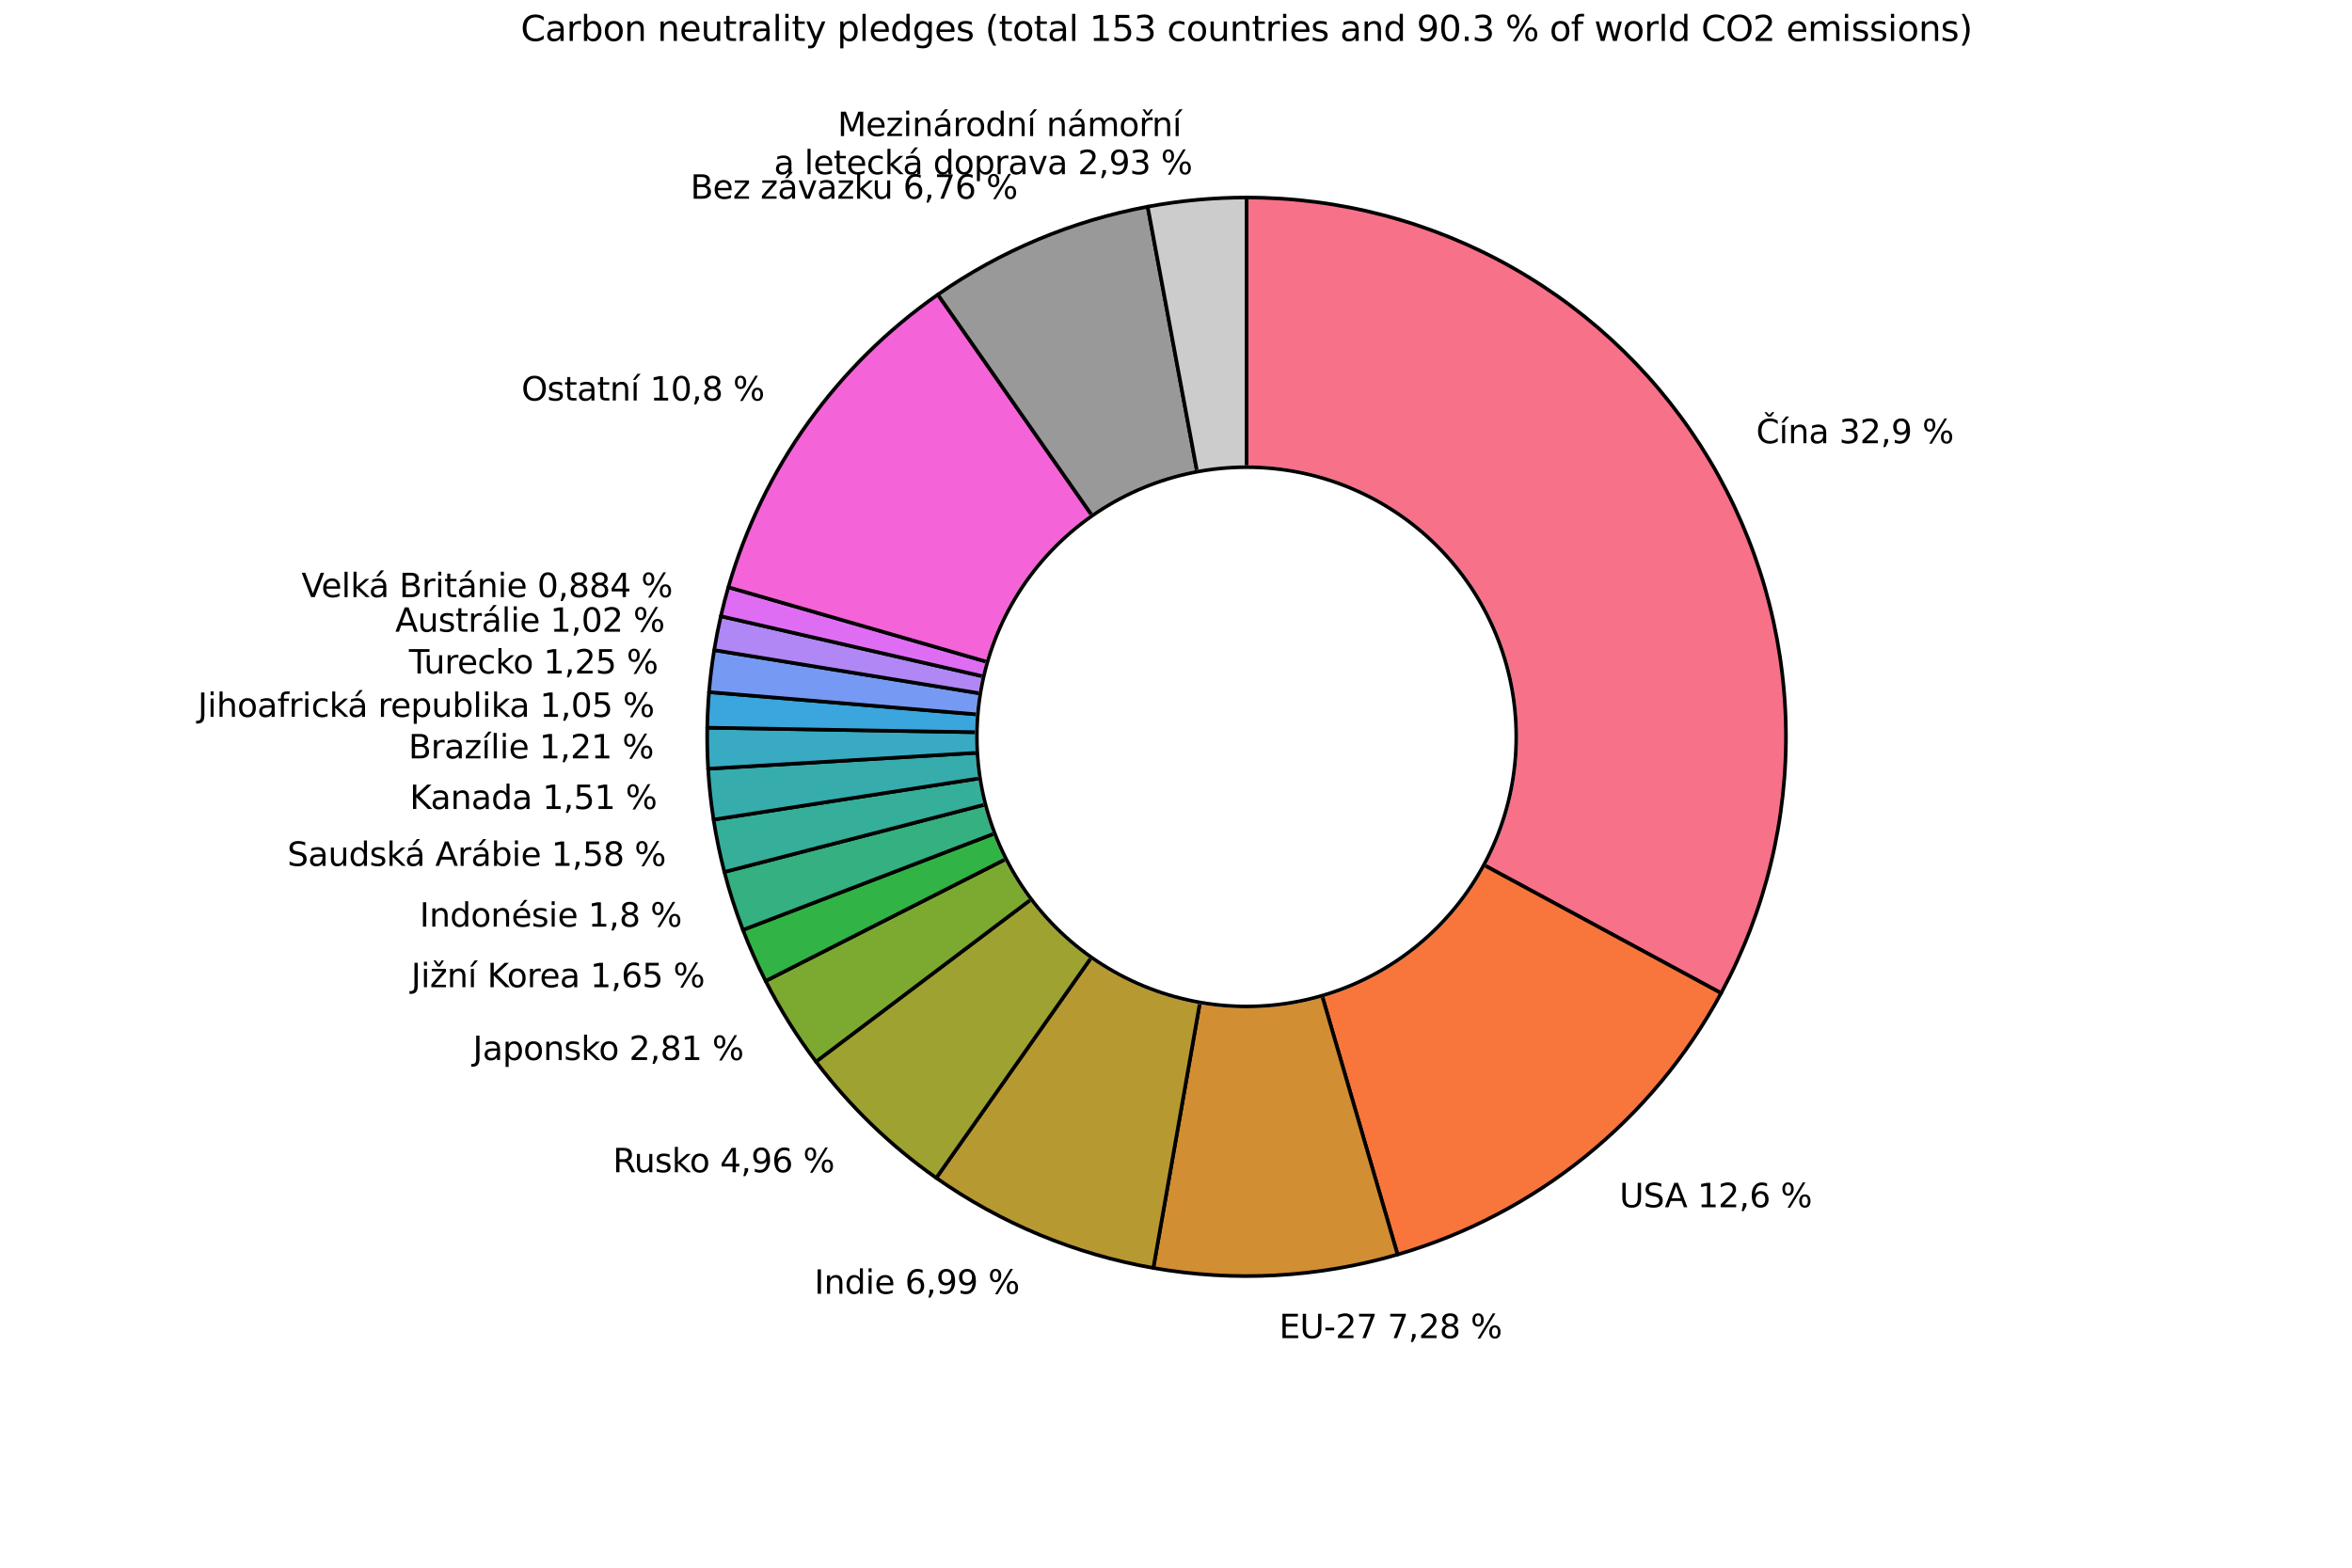 <?xml version="1.0" encoding="utf-8" standalone="no"?>
<!DOCTYPE svg PUBLIC "-//W3C//DTD SVG 1.1//EN"
  "http://www.w3.org/Graphics/SVG/1.1/DTD/svg11.dtd">
<svg xmlns:xlink="http://www.w3.org/1999/xlink" width="648pt" height="432pt" viewBox="0 0 648 432" xmlns="http://www.w3.org/2000/svg" version="1.1">
 <defs>
  <style type="text/css">*{stroke-linejoin: round; stroke-linecap: butt}</style>
 </defs>
 <g id="figure_1">
  <g id="patch_1">
   <path d="M 0 432 
L 648 432 
L 648 0 
L 0 0 
z
" style="fill: #ffffff"/>
  </g>
  <g id="axes_1">
   <g id="patch_2">
    <path d="M 474.186 273.678 
C 486.416 251.042 492.56 225.613 492.015 199.891 
C 491.469 174.168 484.253 149.023 471.076 126.925 
C 457.898 104.828 439.205 86.526 416.833 73.82 
C 394.461 61.114 369.168 54.432 343.44 54.432 
L 343.44 203.04 
z
" style="fill: #f77189; stroke: #000000; stroke-linejoin: miter"/>
   </g>
   <g id="patch_3">
    <path d="M 385.047 345.705 
C 403.933 340.197 421.538 330.993 436.839 318.63 
C 452.14 306.266 464.835 290.986 474.186 273.678 
L 343.44 203.04 
z
" style="fill: #f8763b; stroke: #000000; stroke-linejoin: miter"/>
   </g>
   <g id="patch_4">
    <path d="M 317.755 349.412 
C 328.928 351.372 340.288 352.047 351.614 351.423 
C 362.94 350.799 374.158 348.88 385.047 345.705 
L 343.44 203.04 
z
" style="fill: #d28e32; stroke: #000000; stroke-linejoin: miter"/>
   </g>
   <g id="patch_5">
    <path d="M 257.947 324.594 
C 266.855 330.859 276.424 336.126 286.483 340.3 
C 296.542 344.474 307.029 347.529 317.755 349.412 
L 343.44 203.04 
z
" style="fill: #b79932; stroke: #000000; stroke-linejoin: miter"/>
   </g>
   <g id="patch_6">
    <path d="M 224.818 292.556 
C 229.466 298.715 234.586 304.503 240.133 309.867 
C 245.68 315.231 251.636 320.155 257.947 324.594 
L 343.44 203.04 
z
" style="fill: #9ea231; stroke: #000000; stroke-linejoin: miter"/>
   </g>
   <g id="patch_7">
    <path d="M 210.937 270.326 
C 212.918 274.226 215.07 278.037 217.387 281.748 
C 219.703 285.458 222.183 289.064 224.818 292.556 
L 343.44 203.04 
z
" style="fill: #7caa31; stroke: #000000; stroke-linejoin: miter"/>
   </g>
   <g id="patch_8">
    <path d="M 204.686 256.255 
C 205.606 258.652 206.587 261.025 207.63 263.371 
C 208.672 265.718 209.775 268.037 210.937 270.326 
L 343.44 203.04 
z
" style="fill: #31b345; stroke: #000000; stroke-linejoin: miter"/>
   </g>
   <g id="patch_9">
    <path d="M 199.574 240.283 
C 200.275 242.99 201.052 245.677 201.905 248.341 
C 202.757 251.004 203.685 253.643 204.686 256.255 
L 343.44 203.04 
z
" style="fill: #34b081; stroke: #000000; stroke-linejoin: miter"/>
   </g>
   <g id="patch_10">
    <path d="M 196.594 225.858 
C 196.971 228.285 197.409 230.702 197.906 233.107 
C 198.402 235.513 198.959 237.905 199.574 240.283 
L 343.44 203.04 
z
" style="fill: #35ae9a; stroke: #000000; stroke-linejoin: miter"/>
   </g>
   <g id="patch_11">
    <path d="M 195.092 211.835 
C 195.232 214.182 195.427 216.526 195.677 218.864 
C 195.927 221.203 196.233 223.535 196.594 225.858 
L 343.44 203.04 
z
" style="fill: #36acad; stroke: #000000; stroke-linejoin: miter"/>
   </g>
   <g id="patch_12">
    <path d="M 194.853 200.526 
C 194.821 202.412 194.825 204.298 194.865 206.183 
C 194.905 208.068 194.981 209.953 195.092 211.835 
L 343.44 203.04 
z
" style="fill: #38aac1; stroke: #000000; stroke-linejoin: miter"/>
   </g>
   <g id="patch_13">
    <path d="M 195.343 190.724 
C 195.208 192.355 195.099 193.987 195.017 195.621 
C 194.936 197.255 194.881 198.89 194.853 200.526 
L 343.44 203.04 
z
" style="fill: #3aa6dd; stroke: #000000; stroke-linejoin: miter"/>
   </g>
   <g id="patch_14">
    <path d="M 196.765 179.149 
C 196.452 181.068 196.178 182.993 195.941 184.923 
C 195.703 186.852 195.504 188.787 195.343 190.724 
L 343.44 203.04 
z
" style="fill: #7699f4; stroke: #000000; stroke-linejoin: miter"/>
   </g>
   <g id="patch_15">
    <path d="M 198.597 169.799 
C 198.242 171.347 197.912 172.901 197.606 174.459 
C 197.301 176.018 197.02 177.582 196.765 179.149 
L 343.44 203.04 
z
" style="fill: #b087f4; stroke: #000000; stroke-linejoin: miter"/>
   </g>
   <g id="patch_16">
    <path d="M 200.667 161.807 
C 200.285 163.129 199.921 164.457 199.577 165.789 
C 199.232 167.121 198.905 168.458 198.597 169.799 
L 343.44 203.04 
z
" style="fill: #df6df4; stroke: #000000; stroke-linejoin: miter"/>
   </g>
   <g id="patch_17">
    <path d="M 258.387 81.178 
C 244.536 90.845 232.435 102.803 222.603 116.537 
C 212.772 130.27 205.353 145.58 200.667 161.807 
L 343.44 203.04 
z
" style="fill: #f563d8; stroke: #000000; stroke-linejoin: miter"/>
   </g>
   <g id="patch_18">
    <path d="M 316.203 56.949 
C 305.845 58.881 295.721 61.908 286.003 65.981 
C 276.285 70.053 267.027 75.148 258.387 81.178 
L 343.44 203.04 
z
" style="fill: #999999; stroke: #000000; stroke-linejoin: miter"/>
   </g>
   <g id="patch_19">
    <path d="M 343.44 54.432 
C 338.874 54.432 334.31 54.642 329.763 55.063 
C 325.217 55.483 320.692 56.112 316.203 56.949 
L 343.44 203.04 
z
" style="fill: #cccccc; stroke: #000000; stroke-linejoin: miter"/>
   </g>
   <g id="patch_20">
    <path d="M 343.44 277.344 
C 363.146 277.344 382.047 269.515 395.981 255.581 
C 409.915 241.647 417.744 222.746 417.744 203.04 
C 417.744 183.334 409.915 164.433 395.981 150.499 
C 382.047 136.565 363.146 128.736 343.44 128.736 
C 323.734 128.736 304.833 136.565 290.899 150.499 
C 276.965 164.433 269.136 183.334 269.136 203.04 
C 269.136 222.746 276.965 241.647 290.899 255.581 
C 304.833 269.515 323.734 277.344 343.44 277.344 
z
" clip-path="url(#p56c30d6c04)" style="fill: #ffffff; stroke: #ffffff; stroke-linejoin: miter"/>
   </g>
   <g id="patch_21">
    <path d="M 343.44 277.344 
C 363.146 277.344 382.047 269.515 395.981 255.581 
C 409.915 241.647 417.744 222.746 417.744 203.04 
C 417.744 183.334 409.915 164.433 395.981 150.499 
C 382.047 136.565 363.146 128.736 343.44 128.736 
C 323.734 128.736 304.833 136.565 290.899 150.499 
C 276.965 164.433 269.136 183.334 269.136 203.04 
C 269.136 222.746 276.965 241.647 290.899 255.581 
C 304.833 269.515 323.734 277.344 343.44 277.344 
L 343.44 277.344 
z
" clip-path="url(#p56c30d6c04)" style="fill: none; stroke: #000000; stroke-linejoin: miter"/>
   </g>
   <g id="matplotlib.axis_1"/>
   <g id="matplotlib.axis_2"/>
   <g id="text_1">
    <!-- Čína 32,9 % -->
    <g transform="translate(483.839 122.142) scale(0.09 -0.09)">
     <defs>
      <path id="DejaVuSans-10c" d="M 4122 4306 
L 4122 3641 
Q 3803 3938 3442 4084 
Q 3081 4231 2675 4231 
Q 1875 4231 1450 3742 
Q 1025 3253 1025 2328 
Q 1025 1406 1450 917 
Q 1875 428 2675 428 
Q 3081 428 3442 575 
Q 3803 722 4122 1019 
L 4122 359 
Q 3791 134 3420 21 
Q 3050 -91 2638 -91 
Q 1578 -91 968 557 
Q 359 1206 359 2328 
Q 359 3453 968 4101 
Q 1578 4750 2638 4750 
Q 3056 4750 3426 4639 
Q 3797 4528 4122 4306 
z
M 2247 5110 
L 1588 5941 
L 2022 5941 
L 2541 5385 
L 3059 5941 
L 3494 5941 
L 2834 5110 
L 2247 5110 
z
" transform="scale(0.016)"/>
      <path id="DejaVuSans-ed" d="M 1325 5119 
L 1947 5119 
L 928 3944 
L 450 3944 
L 1325 5119 
z
M 603 3500 
L 1178 3500 
L 1178 0 
L 603 0 
L 603 3500 
z
M 891 3584 
L 891 3584 
z
" transform="scale(0.016)"/>
      <path id="DejaVuSans-6e" d="M 3513 2113 
L 3513 0 
L 2938 0 
L 2938 2094 
Q 2938 2591 2744 2837 
Q 2550 3084 2163 3084 
Q 1697 3084 1428 2787 
Q 1159 2491 1159 1978 
L 1159 0 
L 581 0 
L 581 3500 
L 1159 3500 
L 1159 2956 
Q 1366 3272 1645 3428 
Q 1925 3584 2291 3584 
Q 2894 3584 3203 3211 
Q 3513 2838 3513 2113 
z
" transform="scale(0.016)"/>
      <path id="DejaVuSans-61" d="M 2194 1759 
Q 1497 1759 1228 1600 
Q 959 1441 959 1056 
Q 959 750 1161 570 
Q 1363 391 1709 391 
Q 2188 391 2477 730 
Q 2766 1069 2766 1631 
L 2766 1759 
L 2194 1759 
z
M 3341 1997 
L 3341 0 
L 2766 0 
L 2766 531 
Q 2569 213 2275 61 
Q 1981 -91 1556 -91 
Q 1019 -91 701 211 
Q 384 513 384 1019 
Q 384 1609 779 1909 
Q 1175 2209 1959 2209 
L 2766 2209 
L 2766 2266 
Q 2766 2663 2505 2880 
Q 2244 3097 1772 3097 
Q 1472 3097 1187 3025 
Q 903 2953 641 2809 
L 641 3341 
Q 956 3463 1253 3523 
Q 1550 3584 1831 3584 
Q 2591 3584 2966 3190 
Q 3341 2797 3341 1997 
z
" transform="scale(0.016)"/>
      <path id="DejaVuSans-20" transform="scale(0.016)"/>
      <path id="DejaVuSans-33" d="M 2597 2516 
Q 3050 2419 3304 2112 
Q 3559 1806 3559 1356 
Q 3559 666 3084 287 
Q 2609 -91 1734 -91 
Q 1441 -91 1130 -33 
Q 819 25 488 141 
L 488 750 
Q 750 597 1062 519 
Q 1375 441 1716 441 
Q 2309 441 2620 675 
Q 2931 909 2931 1356 
Q 2931 1769 2642 2001 
Q 2353 2234 1838 2234 
L 1294 2234 
L 1294 2753 
L 1863 2753 
Q 2328 2753 2575 2939 
Q 2822 3125 2822 3475 
Q 2822 3834 2567 4026 
Q 2313 4219 1838 4219 
Q 1578 4219 1281 4162 
Q 984 4106 628 3988 
L 628 4550 
Q 988 4650 1302 4700 
Q 1616 4750 1894 4750 
Q 2613 4750 3031 4423 
Q 3450 4097 3450 3541 
Q 3450 3153 3228 2886 
Q 3006 2619 2597 2516 
z
" transform="scale(0.016)"/>
      <path id="DejaVuSans-32" d="M 1228 531 
L 3431 531 
L 3431 0 
L 469 0 
L 469 531 
Q 828 903 1448 1529 
Q 2069 2156 2228 2338 
Q 2531 2678 2651 2914 
Q 2772 3150 2772 3378 
Q 2772 3750 2511 3984 
Q 2250 4219 1831 4219 
Q 1534 4219 1204 4116 
Q 875 4013 500 3803 
L 500 4441 
Q 881 4594 1212 4672 
Q 1544 4750 1819 4750 
Q 2544 4750 2975 4387 
Q 3406 4025 3406 3419 
Q 3406 3131 3298 2873 
Q 3191 2616 2906 2266 
Q 2828 2175 2409 1742 
Q 1991 1309 1228 531 
z
" transform="scale(0.016)"/>
      <path id="DejaVuSans-2c" d="M 750 794 
L 1409 794 
L 1409 256 
L 897 -744 
L 494 -744 
L 750 256 
L 750 794 
z
" transform="scale(0.016)"/>
      <path id="DejaVuSans-39" d="M 703 97 
L 703 672 
Q 941 559 1184 500 
Q 1428 441 1663 441 
Q 2288 441 2617 861 
Q 2947 1281 2994 2138 
Q 2813 1869 2534 1725 
Q 2256 1581 1919 1581 
Q 1219 1581 811 2004 
Q 403 2428 403 3163 
Q 403 3881 828 4315 
Q 1253 4750 1959 4750 
Q 2769 4750 3195 4129 
Q 3622 3509 3622 2328 
Q 3622 1225 3098 567 
Q 2575 -91 1691 -91 
Q 1453 -91 1209 -44 
Q 966 3 703 97 
z
M 1959 2075 
Q 2384 2075 2632 2365 
Q 2881 2656 2881 3163 
Q 2881 3666 2632 3958 
Q 2384 4250 1959 4250 
Q 1534 4250 1286 3958 
Q 1038 3666 1038 3163 
Q 1038 2656 1286 2365 
Q 1534 2075 1959 2075 
z
" transform="scale(0.016)"/>
      <path id="DejaVuSans-25" d="M 4653 2053 
Q 4381 2053 4226 1822 
Q 4072 1591 4072 1178 
Q 4072 772 4226 539 
Q 4381 306 4653 306 
Q 4919 306 5073 539 
Q 5228 772 5228 1178 
Q 5228 1588 5073 1820 
Q 4919 2053 4653 2053 
z
M 4653 2450 
Q 5147 2450 5437 2106 
Q 5728 1763 5728 1178 
Q 5728 594 5436 251 
Q 5144 -91 4653 -91 
Q 4153 -91 3862 251 
Q 3572 594 3572 1178 
Q 3572 1766 3864 2108 
Q 4156 2450 4653 2450 
z
M 1428 4353 
Q 1159 4353 1004 4120 
Q 850 3888 850 3481 
Q 850 3069 1003 2837 
Q 1156 2606 1428 2606 
Q 1700 2606 1854 2837 
Q 2009 3069 2009 3481 
Q 2009 3884 1853 4118 
Q 1697 4353 1428 4353 
z
M 4250 4750 
L 4750 4750 
L 1831 -91 
L 1331 -91 
L 4250 4750 
z
M 1428 4750 
Q 1922 4750 2215 4408 
Q 2509 4066 2509 3481 
Q 2509 2891 2217 2550 
Q 1925 2209 1428 2209 
Q 931 2209 642 2551 
Q 353 2894 353 3481 
Q 353 4063 643 4406 
Q 934 4750 1428 4750 
z
" transform="scale(0.016)"/>
     </defs>
     <use xlink:href="#DejaVuSans-10c"/>
     <use xlink:href="#DejaVuSans-ed" x="69.824"/>
     <use xlink:href="#DejaVuSans-6e" x="97.607"/>
     <use xlink:href="#DejaVuSans-61" x="160.986"/>
     <use xlink:href="#DejaVuSans-20" x="222.266"/>
     <use xlink:href="#DejaVuSans-33" x="254.053"/>
     <use xlink:href="#DejaVuSans-32" x="317.676"/>
     <use xlink:href="#DejaVuSans-2c" x="381.299"/>
     <use xlink:href="#DejaVuSans-39" x="413.086"/>
     <use xlink:href="#DejaVuSans-20" x="476.709"/>
     <use xlink:href="#DejaVuSans-25" x="508.496"/>
    </g>
   </g>
   <g id="text_2">
    <!-- USA 12,6 % -->
    <g transform="translate(446.179 332.672) scale(0.09 -0.09)">
     <defs>
      <path id="DejaVuSans-55" d="M 556 4666 
L 1191 4666 
L 1191 1831 
Q 1191 1081 1462 751 
Q 1734 422 2344 422 
Q 2950 422 3222 751 
Q 3494 1081 3494 1831 
L 3494 4666 
L 4128 4666 
L 4128 1753 
Q 4128 841 3676 375 
Q 3225 -91 2344 -91 
Q 1459 -91 1007 375 
Q 556 841 556 1753 
L 556 4666 
z
" transform="scale(0.016)"/>
      <path id="DejaVuSans-53" d="M 3425 4513 
L 3425 3897 
Q 3066 4069 2747 4153 
Q 2428 4238 2131 4238 
Q 1616 4238 1336 4038 
Q 1056 3838 1056 3469 
Q 1056 3159 1242 3001 
Q 1428 2844 1947 2747 
L 2328 2669 
Q 3034 2534 3370 2195 
Q 3706 1856 3706 1288 
Q 3706 609 3251 259 
Q 2797 -91 1919 -91 
Q 1588 -91 1214 -16 
Q 841 59 441 206 
L 441 856 
Q 825 641 1194 531 
Q 1563 422 1919 422 
Q 2459 422 2753 634 
Q 3047 847 3047 1241 
Q 3047 1584 2836 1778 
Q 2625 1972 2144 2069 
L 1759 2144 
Q 1053 2284 737 2584 
Q 422 2884 422 3419 
Q 422 4038 858 4394 
Q 1294 4750 2059 4750 
Q 2388 4750 2728 4690 
Q 3069 4631 3425 4513 
z
" transform="scale(0.016)"/>
      <path id="DejaVuSans-41" d="M 2188 4044 
L 1331 1722 
L 3047 1722 
L 2188 4044 
z
M 1831 4666 
L 2547 4666 
L 4325 0 
L 3669 0 
L 3244 1197 
L 1141 1197 
L 716 0 
L 50 0 
L 1831 4666 
z
" transform="scale(0.016)"/>
      <path id="DejaVuSans-31" d="M 794 531 
L 1825 531 
L 1825 4091 
L 703 3866 
L 703 4441 
L 1819 4666 
L 2450 4666 
L 2450 531 
L 3481 531 
L 3481 0 
L 794 0 
L 794 531 
z
" transform="scale(0.016)"/>
      <path id="DejaVuSans-36" d="M 2113 2584 
Q 1688 2584 1439 2293 
Q 1191 2003 1191 1497 
Q 1191 994 1439 701 
Q 1688 409 2113 409 
Q 2538 409 2786 701 
Q 3034 994 3034 1497 
Q 3034 2003 2786 2293 
Q 2538 2584 2113 2584 
z
M 3366 4563 
L 3366 3988 
Q 3128 4100 2886 4159 
Q 2644 4219 2406 4219 
Q 1781 4219 1451 3797 
Q 1122 3375 1075 2522 
Q 1259 2794 1537 2939 
Q 1816 3084 2150 3084 
Q 2853 3084 3261 2657 
Q 3669 2231 3669 1497 
Q 3669 778 3244 343 
Q 2819 -91 2113 -91 
Q 1303 -91 875 529 
Q 447 1150 447 2328 
Q 447 3434 972 4092 
Q 1497 4750 2381 4750 
Q 2619 4750 2861 4703 
Q 3103 4656 3366 4563 
z
" transform="scale(0.016)"/>
     </defs>
     <use xlink:href="#DejaVuSans-55"/>
     <use xlink:href="#DejaVuSans-53" x="73.193"/>
     <use xlink:href="#DejaVuSans-41" x="138.545"/>
     <use xlink:href="#DejaVuSans-20" x="206.953"/>
     <use xlink:href="#DejaVuSans-31" x="238.74"/>
     <use xlink:href="#DejaVuSans-32" x="302.363"/>
     <use xlink:href="#DejaVuSans-2c" x="365.986"/>
     <use xlink:href="#DejaVuSans-36" x="397.773"/>
     <use xlink:href="#DejaVuSans-20" x="461.396"/>
     <use xlink:href="#DejaVuSans-25" x="493.184"/>
    </g>
   </g>
   <g id="text_3">
    <!-- EU-27 7,28 % -->
    <g transform="translate(352.431 368.745) scale(0.09 -0.09)">
     <defs>
      <path id="DejaVuSans-45" d="M 628 4666 
L 3578 4666 
L 3578 4134 
L 1259 4134 
L 1259 2753 
L 3481 2753 
L 3481 2222 
L 1259 2222 
L 1259 531 
L 3634 531 
L 3634 0 
L 628 0 
L 628 4666 
z
" transform="scale(0.016)"/>
      <path id="DejaVuSans-2d" d="M 313 2009 
L 1997 2009 
L 1997 1497 
L 313 1497 
L 313 2009 
z
" transform="scale(0.016)"/>
      <path id="DejaVuSans-37" d="M 525 4666 
L 3525 4666 
L 3525 4397 
L 1831 0 
L 1172 0 
L 2766 4134 
L 525 4134 
L 525 4666 
z
" transform="scale(0.016)"/>
      <path id="DejaVuSans-38" d="M 2034 2216 
Q 1584 2216 1326 1975 
Q 1069 1734 1069 1313 
Q 1069 891 1326 650 
Q 1584 409 2034 409 
Q 2484 409 2743 651 
Q 3003 894 3003 1313 
Q 3003 1734 2745 1975 
Q 2488 2216 2034 2216 
z
M 1403 2484 
Q 997 2584 770 2862 
Q 544 3141 544 3541 
Q 544 4100 942 4425 
Q 1341 4750 2034 4750 
Q 2731 4750 3128 4425 
Q 3525 4100 3525 3541 
Q 3525 3141 3298 2862 
Q 3072 2584 2669 2484 
Q 3125 2378 3379 2068 
Q 3634 1759 3634 1313 
Q 3634 634 3220 271 
Q 2806 -91 2034 -91 
Q 1263 -91 848 271 
Q 434 634 434 1313 
Q 434 1759 690 2068 
Q 947 2378 1403 2484 
z
M 1172 3481 
Q 1172 3119 1398 2916 
Q 1625 2713 2034 2713 
Q 2441 2713 2670 2916 
Q 2900 3119 2900 3481 
Q 2900 3844 2670 4047 
Q 2441 4250 2034 4250 
Q 1625 4250 1398 4047 
Q 1172 3844 1172 3481 
z
" transform="scale(0.016)"/>
     </defs>
     <use xlink:href="#DejaVuSans-45"/>
     <use xlink:href="#DejaVuSans-55" x="63.184"/>
     <use xlink:href="#DejaVuSans-2d" x="136.377"/>
     <use xlink:href="#DejaVuSans-32" x="172.461"/>
     <use xlink:href="#DejaVuSans-37" x="236.084"/>
     <use xlink:href="#DejaVuSans-20" x="299.707"/>
     <use xlink:href="#DejaVuSans-37" x="331.494"/>
     <use xlink:href="#DejaVuSans-2c" x="395.117"/>
     <use xlink:href="#DejaVuSans-32" x="426.904"/>
     <use xlink:href="#DejaVuSans-38" x="490.527"/>
     <use xlink:href="#DejaVuSans-20" x="554.15"/>
     <use xlink:href="#DejaVuSans-25" x="585.938"/>
    </g>
   </g>
   <g id="text_4">
    <!-- Indie 6,99 % -->
    <g transform="translate(224.366 356.509) scale(0.09 -0.09)">
     <defs>
      <path id="DejaVuSans-49" d="M 628 4666 
L 1259 4666 
L 1259 0 
L 628 0 
L 628 4666 
z
" transform="scale(0.016)"/>
      <path id="DejaVuSans-64" d="M 2906 2969 
L 2906 4863 
L 3481 4863 
L 3481 0 
L 2906 0 
L 2906 525 
Q 2725 213 2448 61 
Q 2172 -91 1784 -91 
Q 1150 -91 751 415 
Q 353 922 353 1747 
Q 353 2572 751 3078 
Q 1150 3584 1784 3584 
Q 2172 3584 2448 3432 
Q 2725 3281 2906 2969 
z
M 947 1747 
Q 947 1113 1208 752 
Q 1469 391 1925 391 
Q 2381 391 2643 752 
Q 2906 1113 2906 1747 
Q 2906 2381 2643 2742 
Q 2381 3103 1925 3103 
Q 1469 3103 1208 2742 
Q 947 2381 947 1747 
z
" transform="scale(0.016)"/>
      <path id="DejaVuSans-69" d="M 603 3500 
L 1178 3500 
L 1178 0 
L 603 0 
L 603 3500 
z
M 603 4863 
L 1178 4863 
L 1178 4134 
L 603 4134 
L 603 4863 
z
" transform="scale(0.016)"/>
      <path id="DejaVuSans-65" d="M 3597 1894 
L 3597 1613 
L 953 1613 
Q 991 1019 1311 708 
Q 1631 397 2203 397 
Q 2534 397 2845 478 
Q 3156 559 3463 722 
L 3463 178 
Q 3153 47 2828 -22 
Q 2503 -91 2169 -91 
Q 1331 -91 842 396 
Q 353 884 353 1716 
Q 353 2575 817 3079 
Q 1281 3584 2069 3584 
Q 2775 3584 3186 3129 
Q 3597 2675 3597 1894 
z
M 3022 2063 
Q 3016 2534 2758 2815 
Q 2500 3097 2075 3097 
Q 1594 3097 1305 2825 
Q 1016 2553 972 2059 
L 3022 2063 
z
" transform="scale(0.016)"/>
     </defs>
     <use xlink:href="#DejaVuSans-49"/>
     <use xlink:href="#DejaVuSans-6e" x="29.492"/>
     <use xlink:href="#DejaVuSans-64" x="92.871"/>
     <use xlink:href="#DejaVuSans-69" x="156.348"/>
     <use xlink:href="#DejaVuSans-65" x="184.131"/>
     <use xlink:href="#DejaVuSans-20" x="245.654"/>
     <use xlink:href="#DejaVuSans-36" x="277.441"/>
     <use xlink:href="#DejaVuSans-2c" x="341.064"/>
     <use xlink:href="#DejaVuSans-39" x="372.852"/>
     <use xlink:href="#DejaVuSans-39" x="436.475"/>
     <use xlink:href="#DejaVuSans-20" x="500.098"/>
     <use xlink:href="#DejaVuSans-25" x="531.885"/>
    </g>
   </g>
   <g id="text_5">
    <!-- Rusko 4,96 % -->
    <g transform="translate(168.858 323.033) scale(0.09 -0.09)">
     <defs>
      <path id="DejaVuSans-52" d="M 2841 2188 
Q 3044 2119 3236 1894 
Q 3428 1669 3622 1275 
L 4263 0 
L 3584 0 
L 2988 1197 
Q 2756 1666 2539 1819 
Q 2322 1972 1947 1972 
L 1259 1972 
L 1259 0 
L 628 0 
L 628 4666 
L 2053 4666 
Q 2853 4666 3247 4331 
Q 3641 3997 3641 3322 
Q 3641 2881 3436 2590 
Q 3231 2300 2841 2188 
z
M 1259 4147 
L 1259 2491 
L 2053 2491 
Q 2509 2491 2742 2702 
Q 2975 2913 2975 3322 
Q 2975 3731 2742 3939 
Q 2509 4147 2053 4147 
L 1259 4147 
z
" transform="scale(0.016)"/>
      <path id="DejaVuSans-75" d="M 544 1381 
L 544 3500 
L 1119 3500 
L 1119 1403 
Q 1119 906 1312 657 
Q 1506 409 1894 409 
Q 2359 409 2629 706 
Q 2900 1003 2900 1516 
L 2900 3500 
L 3475 3500 
L 3475 0 
L 2900 0 
L 2900 538 
Q 2691 219 2414 64 
Q 2138 -91 1772 -91 
Q 1169 -91 856 284 
Q 544 659 544 1381 
z
M 1991 3584 
L 1991 3584 
z
" transform="scale(0.016)"/>
      <path id="DejaVuSans-73" d="M 2834 3397 
L 2834 2853 
Q 2591 2978 2328 3040 
Q 2066 3103 1784 3103 
Q 1356 3103 1142 2972 
Q 928 2841 928 2578 
Q 928 2378 1081 2264 
Q 1234 2150 1697 2047 
L 1894 2003 
Q 2506 1872 2764 1633 
Q 3022 1394 3022 966 
Q 3022 478 2636 193 
Q 2250 -91 1575 -91 
Q 1294 -91 989 -36 
Q 684 19 347 128 
L 347 722 
Q 666 556 975 473 
Q 1284 391 1588 391 
Q 1994 391 2212 530 
Q 2431 669 2431 922 
Q 2431 1156 2273 1281 
Q 2116 1406 1581 1522 
L 1381 1569 
Q 847 1681 609 1914 
Q 372 2147 372 2553 
Q 372 3047 722 3315 
Q 1072 3584 1716 3584 
Q 2034 3584 2315 3537 
Q 2597 3491 2834 3397 
z
" transform="scale(0.016)"/>
      <path id="DejaVuSans-6b" d="M 581 4863 
L 1159 4863 
L 1159 1991 
L 2875 3500 
L 3609 3500 
L 1753 1863 
L 3688 0 
L 2938 0 
L 1159 1709 
L 1159 0 
L 581 0 
L 581 4863 
z
" transform="scale(0.016)"/>
      <path id="DejaVuSans-6f" d="M 1959 3097 
Q 1497 3097 1228 2736 
Q 959 2375 959 1747 
Q 959 1119 1226 758 
Q 1494 397 1959 397 
Q 2419 397 2687 759 
Q 2956 1122 2956 1747 
Q 2956 2369 2687 2733 
Q 2419 3097 1959 3097 
z
M 1959 3584 
Q 2709 3584 3137 3096 
Q 3566 2609 3566 1747 
Q 3566 888 3137 398 
Q 2709 -91 1959 -91 
Q 1206 -91 779 398 
Q 353 888 353 1747 
Q 353 2609 779 3096 
Q 1206 3584 1959 3584 
z
" transform="scale(0.016)"/>
      <path id="DejaVuSans-34" d="M 2419 4116 
L 825 1625 
L 2419 1625 
L 2419 4116 
z
M 2253 4666 
L 3047 4666 
L 3047 1625 
L 3713 1625 
L 3713 1100 
L 3047 1100 
L 3047 0 
L 2419 0 
L 2419 1100 
L 313 1100 
L 313 1709 
L 2253 4666 
z
" transform="scale(0.016)"/>
     </defs>
     <use xlink:href="#DejaVuSans-52"/>
     <use xlink:href="#DejaVuSans-75" x="64.982"/>
     <use xlink:href="#DejaVuSans-73" x="128.361"/>
     <use xlink:href="#DejaVuSans-6b" x="180.461"/>
     <use xlink:href="#DejaVuSans-6f" x="234.746"/>
     <use xlink:href="#DejaVuSans-20" x="295.928"/>
     <use xlink:href="#DejaVuSans-34" x="327.715"/>
     <use xlink:href="#DejaVuSans-2c" x="391.338"/>
     <use xlink:href="#DejaVuSans-39" x="423.125"/>
     <use xlink:href="#DejaVuSans-36" x="486.748"/>
     <use xlink:href="#DejaVuSans-20" x="550.371"/>
     <use xlink:href="#DejaVuSans-25" x="582.158"/>
    </g>
   </g>
   <g id="text_6">
    <!-- Japonsko 2,81 % -->
    <g transform="translate(130.295 292.102) scale(0.09 -0.09)">
     <defs>
      <path id="DejaVuSans-4a" d="M 628 4666 
L 1259 4666 
L 1259 325 
Q 1259 -519 939 -900 
Q 619 -1281 -91 -1281 
L -331 -1281 
L -331 -750 
L -134 -750 
Q 284 -750 456 -515 
Q 628 -281 628 325 
L 628 4666 
z
" transform="scale(0.016)"/>
      <path id="DejaVuSans-70" d="M 1159 525 
L 1159 -1331 
L 581 -1331 
L 581 3500 
L 1159 3500 
L 1159 2969 
Q 1341 3281 1617 3432 
Q 1894 3584 2278 3584 
Q 2916 3584 3314 3078 
Q 3713 2572 3713 1747 
Q 3713 922 3314 415 
Q 2916 -91 2278 -91 
Q 1894 -91 1617 61 
Q 1341 213 1159 525 
z
M 3116 1747 
Q 3116 2381 2855 2742 
Q 2594 3103 2138 3103 
Q 1681 3103 1420 2742 
Q 1159 2381 1159 1747 
Q 1159 1113 1420 752 
Q 1681 391 2138 391 
Q 2594 391 2855 752 
Q 3116 1113 3116 1747 
z
" transform="scale(0.016)"/>
     </defs>
     <use xlink:href="#DejaVuSans-4a"/>
     <use xlink:href="#DejaVuSans-61" x="29.492"/>
     <use xlink:href="#DejaVuSans-70" x="90.771"/>
     <use xlink:href="#DejaVuSans-6f" x="154.248"/>
     <use xlink:href="#DejaVuSans-6e" x="215.43"/>
     <use xlink:href="#DejaVuSans-73" x="278.809"/>
     <use xlink:href="#DejaVuSans-6b" x="330.908"/>
     <use xlink:href="#DejaVuSans-6f" x="385.193"/>
     <use xlink:href="#DejaVuSans-20" x="446.375"/>
     <use xlink:href="#DejaVuSans-32" x="478.162"/>
     <use xlink:href="#DejaVuSans-2c" x="541.785"/>
     <use xlink:href="#DejaVuSans-38" x="573.572"/>
     <use xlink:href="#DejaVuSans-31" x="637.195"/>
     <use xlink:href="#DejaVuSans-20" x="700.818"/>
     <use xlink:href="#DejaVuSans-25" x="732.605"/>
    </g>
   </g>
   <g id="text_7">
    <!-- Jižní Korea 1,65 % -->
    <g transform="translate(113.285 272.033) scale(0.09 -0.09)">
     <defs>
      <path id="DejaVuSans-17e" d="M 353 3500 
L 3084 3500 
L 3084 2975 
L 922 459 
L 3084 459 
L 3084 0 
L 275 0 
L 275 525 
L 2438 3041 
L 353 3041 
L 353 3500 
z
M 1453 3944 
L 688 5119 
L 1122 5119 
L 1684 4353 
L 2247 5119 
L 2681 5119 
L 1916 3944 
L 1453 3944 
z
" transform="scale(0.016)"/>
      <path id="DejaVuSans-4b" d="M 628 4666 
L 1259 4666 
L 1259 2694 
L 3353 4666 
L 4166 4666 
L 1850 2491 
L 4331 0 
L 3500 0 
L 1259 2247 
L 1259 0 
L 628 0 
L 628 4666 
z
" transform="scale(0.016)"/>
      <path id="DejaVuSans-72" d="M 2631 2963 
Q 2534 3019 2420 3045 
Q 2306 3072 2169 3072 
Q 1681 3072 1420 2755 
Q 1159 2438 1159 1844 
L 1159 0 
L 581 0 
L 581 3500 
L 1159 3500 
L 1159 2956 
Q 1341 3275 1631 3429 
Q 1922 3584 2338 3584 
Q 2397 3584 2469 3576 
Q 2541 3569 2628 3553 
L 2631 2963 
z
" transform="scale(0.016)"/>
      <path id="DejaVuSans-35" d="M 691 4666 
L 3169 4666 
L 3169 4134 
L 1269 4134 
L 1269 2991 
Q 1406 3038 1543 3061 
Q 1681 3084 1819 3084 
Q 2600 3084 3056 2656 
Q 3513 2228 3513 1497 
Q 3513 744 3044 326 
Q 2575 -91 1722 -91 
Q 1428 -91 1123 -41 
Q 819 9 494 109 
L 494 744 
Q 775 591 1075 516 
Q 1375 441 1709 441 
Q 2250 441 2565 725 
Q 2881 1009 2881 1497 
Q 2881 1984 2565 2268 
Q 2250 2553 1709 2553 
Q 1456 2553 1204 2497 
Q 953 2441 691 2322 
L 691 4666 
z
" transform="scale(0.016)"/>
     </defs>
     <use xlink:href="#DejaVuSans-4a"/>
     <use xlink:href="#DejaVuSans-69" x="29.492"/>
     <use xlink:href="#DejaVuSans-17e" x="57.275"/>
     <use xlink:href="#DejaVuSans-6e" x="109.766"/>
     <use xlink:href="#DejaVuSans-ed" x="173.145"/>
     <use xlink:href="#DejaVuSans-20" x="200.928"/>
     <use xlink:href="#DejaVuSans-4b" x="232.715"/>
     <use xlink:href="#DejaVuSans-6f" x="293.291"/>
     <use xlink:href="#DejaVuSans-72" x="354.473"/>
     <use xlink:href="#DejaVuSans-65" x="393.336"/>
     <use xlink:href="#DejaVuSans-61" x="454.859"/>
     <use xlink:href="#DejaVuSans-20" x="516.139"/>
     <use xlink:href="#DejaVuSans-31" x="547.926"/>
     <use xlink:href="#DejaVuSans-2c" x="611.549"/>
     <use xlink:href="#DejaVuSans-36" x="643.336"/>
     <use xlink:href="#DejaVuSans-35" x="706.959"/>
     <use xlink:href="#DejaVuSans-20" x="770.582"/>
     <use xlink:href="#DejaVuSans-25" x="802.369"/>
    </g>
   </g>
   <g id="text_8">
    <!-- Indonésie 1,8 % -->
    <g transform="translate(115.619 255.354) scale(0.09 -0.09)">
     <defs>
      <path id="DejaVuSans-e9" d="M 3597 1894 
L 3597 1613 
L 953 1613 
Q 991 1019 1311 708 
Q 1631 397 2203 397 
Q 2534 397 2845 478 
Q 3156 559 3463 722 
L 3463 178 
Q 3153 47 2828 -22 
Q 2503 -91 2169 -91 
Q 1331 -91 842 396 
Q 353 884 353 1716 
Q 353 2575 817 3079 
Q 1281 3584 2069 3584 
Q 2775 3584 3186 3129 
Q 3597 2675 3597 1894 
z
M 3022 2063 
Q 3016 2534 2758 2815 
Q 2500 3097 2075 3097 
Q 1594 3097 1305 2825 
Q 1016 2553 972 2059 
L 3022 2063 
z
M 2469 5119 
L 3091 5119 
L 2072 3944 
L 1594 3944 
L 2469 5119 
z
" transform="scale(0.016)"/>
     </defs>
     <use xlink:href="#DejaVuSans-49"/>
     <use xlink:href="#DejaVuSans-6e" x="29.492"/>
     <use xlink:href="#DejaVuSans-64" x="92.871"/>
     <use xlink:href="#DejaVuSans-6f" x="156.348"/>
     <use xlink:href="#DejaVuSans-6e" x="217.529"/>
     <use xlink:href="#DejaVuSans-e9" x="280.908"/>
     <use xlink:href="#DejaVuSans-73" x="342.432"/>
     <use xlink:href="#DejaVuSans-69" x="394.531"/>
     <use xlink:href="#DejaVuSans-65" x="422.314"/>
     <use xlink:href="#DejaVuSans-20" x="483.838"/>
     <use xlink:href="#DejaVuSans-31" x="515.625"/>
     <use xlink:href="#DejaVuSans-2c" x="579.248"/>
     <use xlink:href="#DejaVuSans-38" x="611.035"/>
     <use xlink:href="#DejaVuSans-20" x="674.658"/>
     <use xlink:href="#DejaVuSans-25" x="706.445"/>
    </g>
   </g>
   <g id="text_9">
    <!-- Saudská Arábie 1,58 % -->
    <g transform="translate(79.153 238.598) scale(0.09 -0.09)">
     <defs>
      <path id="DejaVuSans-e1" d="M 2194 1759 
Q 1497 1759 1228 1600 
Q 959 1441 959 1056 
Q 959 750 1161 570 
Q 1363 391 1709 391 
Q 2188 391 2477 730 
Q 2766 1069 2766 1631 
L 2766 1759 
L 2194 1759 
z
M 3341 1997 
L 3341 0 
L 2766 0 
L 2766 531 
Q 2569 213 2275 61 
Q 1981 -91 1556 -91 
Q 1019 -91 701 211 
Q 384 513 384 1019 
Q 384 1609 779 1909 
Q 1175 2209 1959 2209 
L 2766 2209 
L 2766 2266 
Q 2766 2663 2505 2880 
Q 2244 3097 1772 3097 
Q 1472 3097 1187 3025 
Q 903 2953 641 2809 
L 641 3341 
Q 956 3463 1253 3523 
Q 1550 3584 1831 3584 
Q 2591 3584 2966 3190 
Q 3341 2797 3341 1997 
z
M 2291 5119 
L 2913 5119 
L 1894 3944 
L 1416 3944 
L 2291 5119 
z
" transform="scale(0.016)"/>
      <path id="DejaVuSans-62" d="M 3116 1747 
Q 3116 2381 2855 2742 
Q 2594 3103 2138 3103 
Q 1681 3103 1420 2742 
Q 1159 2381 1159 1747 
Q 1159 1113 1420 752 
Q 1681 391 2138 391 
Q 2594 391 2855 752 
Q 3116 1113 3116 1747 
z
M 1159 2969 
Q 1341 3281 1617 3432 
Q 1894 3584 2278 3584 
Q 2916 3584 3314 3078 
Q 3713 2572 3713 1747 
Q 3713 922 3314 415 
Q 2916 -91 2278 -91 
Q 1894 -91 1617 61 
Q 1341 213 1159 525 
L 1159 0 
L 581 0 
L 581 4863 
L 1159 4863 
L 1159 2969 
z
" transform="scale(0.016)"/>
     </defs>
     <use xlink:href="#DejaVuSans-53"/>
     <use xlink:href="#DejaVuSans-61" x="63.477"/>
     <use xlink:href="#DejaVuSans-75" x="124.756"/>
     <use xlink:href="#DejaVuSans-64" x="188.135"/>
     <use xlink:href="#DejaVuSans-73" x="251.611"/>
     <use xlink:href="#DejaVuSans-6b" x="303.711"/>
     <use xlink:href="#DejaVuSans-e1" x="359.871"/>
     <use xlink:href="#DejaVuSans-20" x="421.15"/>
     <use xlink:href="#DejaVuSans-41" x="452.938"/>
     <use xlink:href="#DejaVuSans-72" x="521.346"/>
     <use xlink:href="#DejaVuSans-e1" x="562.459"/>
     <use xlink:href="#DejaVuSans-62" x="623.738"/>
     <use xlink:href="#DejaVuSans-69" x="687.215"/>
     <use xlink:href="#DejaVuSans-65" x="714.998"/>
     <use xlink:href="#DejaVuSans-20" x="776.521"/>
     <use xlink:href="#DejaVuSans-31" x="808.309"/>
     <use xlink:href="#DejaVuSans-2c" x="871.932"/>
     <use xlink:href="#DejaVuSans-35" x="903.719"/>
     <use xlink:href="#DejaVuSans-38" x="967.342"/>
     <use xlink:href="#DejaVuSans-20" x="1030.965"/>
     <use xlink:href="#DejaVuSans-25" x="1062.752"/>
    </g>
   </g>
   <g id="text_10">
    <!-- Kanada 1,51 % -->
    <g transform="translate(112.882 222.93) scale(0.09 -0.09)">
     <use xlink:href="#DejaVuSans-4b"/>
     <use xlink:href="#DejaVuSans-61" x="63.826"/>
     <use xlink:href="#DejaVuSans-6e" x="125.105"/>
     <use xlink:href="#DejaVuSans-61" x="188.484"/>
     <use xlink:href="#DejaVuSans-64" x="249.764"/>
     <use xlink:href="#DejaVuSans-61" x="313.24"/>
     <use xlink:href="#DejaVuSans-20" x="374.52"/>
     <use xlink:href="#DejaVuSans-31" x="406.307"/>
     <use xlink:href="#DejaVuSans-2c" x="469.93"/>
     <use xlink:href="#DejaVuSans-35" x="501.717"/>
     <use xlink:href="#DejaVuSans-31" x="565.34"/>
     <use xlink:href="#DejaVuSans-20" x="628.963"/>
     <use xlink:href="#DejaVuSans-25" x="660.75"/>
    </g>
   </g>
   <g id="text_11">
    <!-- Brazílie 1,21 % -->
    <g transform="translate(112.544 208.981) scale(0.09 -0.09)">
     <defs>
      <path id="DejaVuSans-42" d="M 1259 2228 
L 1259 519 
L 2272 519 
Q 2781 519 3026 730 
Q 3272 941 3272 1375 
Q 3272 1813 3026 2020 
Q 2781 2228 2272 2228 
L 1259 2228 
z
M 1259 4147 
L 1259 2741 
L 2194 2741 
Q 2656 2741 2882 2914 
Q 3109 3088 3109 3444 
Q 3109 3797 2882 3972 
Q 2656 4147 2194 4147 
L 1259 4147 
z
M 628 4666 
L 2241 4666 
Q 2963 4666 3353 4366 
Q 3744 4066 3744 3513 
Q 3744 3084 3544 2831 
Q 3344 2578 2956 2516 
Q 3422 2416 3680 2098 
Q 3938 1781 3938 1306 
Q 3938 681 3513 340 
Q 3088 0 2303 0 
L 628 0 
L 628 4666 
z
" transform="scale(0.016)"/>
      <path id="DejaVuSans-7a" d="M 353 3500 
L 3084 3500 
L 3084 2975 
L 922 459 
L 3084 459 
L 3084 0 
L 275 0 
L 275 525 
L 2438 3041 
L 353 3041 
L 353 3500 
z
" transform="scale(0.016)"/>
      <path id="DejaVuSans-6c" d="M 603 4863 
L 1178 4863 
L 1178 0 
L 603 0 
L 603 4863 
z
" transform="scale(0.016)"/>
     </defs>
     <use xlink:href="#DejaVuSans-42"/>
     <use xlink:href="#DejaVuSans-72" x="68.604"/>
     <use xlink:href="#DejaVuSans-61" x="109.717"/>
     <use xlink:href="#DejaVuSans-7a" x="170.996"/>
     <use xlink:href="#DejaVuSans-ed" x="223.486"/>
     <use xlink:href="#DejaVuSans-6c" x="251.27"/>
     <use xlink:href="#DejaVuSans-69" x="279.053"/>
     <use xlink:href="#DejaVuSans-65" x="306.836"/>
     <use xlink:href="#DejaVuSans-20" x="368.359"/>
     <use xlink:href="#DejaVuSans-31" x="400.146"/>
     <use xlink:href="#DejaVuSans-2c" x="463.77"/>
     <use xlink:href="#DejaVuSans-32" x="495.557"/>
     <use xlink:href="#DejaVuSans-31" x="559.18"/>
     <use xlink:href="#DejaVuSans-20" x="622.803"/>
     <use xlink:href="#DejaVuSans-25" x="654.59"/>
    </g>
   </g>
   <g id="text_12">
    <!-- Jihoafrická republika 1,05 % -->
    <g transform="translate(54.5 197.543) scale(0.09 -0.09)">
     <defs>
      <path id="DejaVuSans-68" d="M 3513 2113 
L 3513 0 
L 2938 0 
L 2938 2094 
Q 2938 2591 2744 2837 
Q 2550 3084 2163 3084 
Q 1697 3084 1428 2787 
Q 1159 2491 1159 1978 
L 1159 0 
L 581 0 
L 581 4863 
L 1159 4863 
L 1159 2956 
Q 1366 3272 1645 3428 
Q 1925 3584 2291 3584 
Q 2894 3584 3203 3211 
Q 3513 2838 3513 2113 
z
" transform="scale(0.016)"/>
      <path id="DejaVuSans-66" d="M 2375 4863 
L 2375 4384 
L 1825 4384 
Q 1516 4384 1395 4259 
Q 1275 4134 1275 3809 
L 1275 3500 
L 2222 3500 
L 2222 3053 
L 1275 3053 
L 1275 0 
L 697 0 
L 697 3053 
L 147 3053 
L 147 3500 
L 697 3500 
L 697 3744 
Q 697 4328 969 4595 
Q 1241 4863 1831 4863 
L 2375 4863 
z
" transform="scale(0.016)"/>
      <path id="DejaVuSans-63" d="M 3122 3366 
L 3122 2828 
Q 2878 2963 2633 3030 
Q 2388 3097 2138 3097 
Q 1578 3097 1268 2742 
Q 959 2388 959 1747 
Q 959 1106 1268 751 
Q 1578 397 2138 397 
Q 2388 397 2633 464 
Q 2878 531 3122 666 
L 3122 134 
Q 2881 22 2623 -34 
Q 2366 -91 2075 -91 
Q 1284 -91 818 406 
Q 353 903 353 1747 
Q 353 2603 823 3093 
Q 1294 3584 2113 3584 
Q 2378 3584 2631 3529 
Q 2884 3475 3122 3366 
z
" transform="scale(0.016)"/>
      <path id="DejaVuSans-30" d="M 2034 4250 
Q 1547 4250 1301 3770 
Q 1056 3291 1056 2328 
Q 1056 1369 1301 889 
Q 1547 409 2034 409 
Q 2525 409 2770 889 
Q 3016 1369 3016 2328 
Q 3016 3291 2770 3770 
Q 2525 4250 2034 4250 
z
M 2034 4750 
Q 2819 4750 3233 4129 
Q 3647 3509 3647 2328 
Q 3647 1150 3233 529 
Q 2819 -91 2034 -91 
Q 1250 -91 836 529 
Q 422 1150 422 2328 
Q 422 3509 836 4129 
Q 1250 4750 2034 4750 
z
" transform="scale(0.016)"/>
     </defs>
     <use xlink:href="#DejaVuSans-4a"/>
     <use xlink:href="#DejaVuSans-69" x="29.492"/>
     <use xlink:href="#DejaVuSans-68" x="57.275"/>
     <use xlink:href="#DejaVuSans-6f" x="120.654"/>
     <use xlink:href="#DejaVuSans-61" x="181.836"/>
     <use xlink:href="#DejaVuSans-66" x="243.115"/>
     <use xlink:href="#DejaVuSans-72" x="278.32"/>
     <use xlink:href="#DejaVuSans-69" x="319.434"/>
     <use xlink:href="#DejaVuSans-63" x="347.217"/>
     <use xlink:href="#DejaVuSans-6b" x="402.197"/>
     <use xlink:href="#DejaVuSans-e1" x="458.357"/>
     <use xlink:href="#DejaVuSans-20" x="519.637"/>
     <use xlink:href="#DejaVuSans-72" x="551.424"/>
     <use xlink:href="#DejaVuSans-65" x="590.287"/>
     <use xlink:href="#DejaVuSans-70" x="651.811"/>
     <use xlink:href="#DejaVuSans-75" x="715.287"/>
     <use xlink:href="#DejaVuSans-62" x="778.666"/>
     <use xlink:href="#DejaVuSans-6c" x="842.143"/>
     <use xlink:href="#DejaVuSans-69" x="869.926"/>
     <use xlink:href="#DejaVuSans-6b" x="897.709"/>
     <use xlink:href="#DejaVuSans-61" x="953.869"/>
     <use xlink:href="#DejaVuSans-20" x="1015.148"/>
     <use xlink:href="#DejaVuSans-31" x="1046.936"/>
     <use xlink:href="#DejaVuSans-2c" x="1110.559"/>
     <use xlink:href="#DejaVuSans-30" x="1142.346"/>
     <use xlink:href="#DejaVuSans-35" x="1205.969"/>
     <use xlink:href="#DejaVuSans-20" x="1269.592"/>
     <use xlink:href="#DejaVuSans-25" x="1301.379"/>
    </g>
   </g>
   <g id="text_13">
    <!-- Turecko 1,25 % -->
    <g transform="translate(112.664 185.594) scale(0.09 -0.09)">
     <defs>
      <path id="DejaVuSans-54" d="M -19 4666 
L 3928 4666 
L 3928 4134 
L 2272 4134 
L 2272 0 
L 1638 0 
L 1638 4134 
L -19 4134 
L -19 4666 
z
" transform="scale(0.016)"/>
     </defs>
     <use xlink:href="#DejaVuSans-54"/>
     <use xlink:href="#DejaVuSans-75" x="45.959"/>
     <use xlink:href="#DejaVuSans-72" x="109.338"/>
     <use xlink:href="#DejaVuSans-65" x="148.201"/>
     <use xlink:href="#DejaVuSans-63" x="209.725"/>
     <use xlink:href="#DejaVuSans-6b" x="264.705"/>
     <use xlink:href="#DejaVuSans-6f" x="318.99"/>
     <use xlink:href="#DejaVuSans-20" x="380.172"/>
     <use xlink:href="#DejaVuSans-31" x="411.959"/>
     <use xlink:href="#DejaVuSans-2c" x="475.582"/>
     <use xlink:href="#DejaVuSans-32" x="507.369"/>
     <use xlink:href="#DejaVuSans-35" x="570.992"/>
     <use xlink:href="#DejaVuSans-20" x="634.615"/>
     <use xlink:href="#DejaVuSans-25" x="666.402"/>
    </g>
   </g>
   <g id="text_14">
    <!-- Austrálie 1,02 % -->
    <g transform="translate(108.881 174.085) scale(0.09 -0.09)">
     <defs>
      <path id="DejaVuSans-74" d="M 1172 4494 
L 1172 3500 
L 2356 3500 
L 2356 3053 
L 1172 3053 
L 1172 1153 
Q 1172 725 1289 603 
Q 1406 481 1766 481 
L 2356 481 
L 2356 0 
L 1766 0 
Q 1100 0 847 248 
Q 594 497 594 1153 
L 594 3053 
L 172 3053 
L 172 3500 
L 594 3500 
L 594 4494 
L 1172 4494 
z
" transform="scale(0.016)"/>
     </defs>
     <use xlink:href="#DejaVuSans-41"/>
     <use xlink:href="#DejaVuSans-75" x="68.408"/>
     <use xlink:href="#DejaVuSans-73" x="131.787"/>
     <use xlink:href="#DejaVuSans-74" x="183.887"/>
     <use xlink:href="#DejaVuSans-72" x="223.096"/>
     <use xlink:href="#DejaVuSans-e1" x="264.209"/>
     <use xlink:href="#DejaVuSans-6c" x="325.488"/>
     <use xlink:href="#DejaVuSans-69" x="353.271"/>
     <use xlink:href="#DejaVuSans-65" x="381.055"/>
     <use xlink:href="#DejaVuSans-20" x="442.578"/>
     <use xlink:href="#DejaVuSans-31" x="474.365"/>
     <use xlink:href="#DejaVuSans-2c" x="537.988"/>
     <use xlink:href="#DejaVuSans-30" x="569.775"/>
     <use xlink:href="#DejaVuSans-32" x="633.398"/>
     <use xlink:href="#DejaVuSans-20" x="697.021"/>
     <use xlink:href="#DejaVuSans-25" x="728.809"/>
    </g>
   </g>
   <g id="text_15">
    <!-- Velká Británie 0,884 % -->
    <g transform="translate(83.066 164.547) scale(0.09 -0.09)">
     <defs>
      <path id="DejaVuSans-56" d="M 1831 0 
L 50 4666 
L 709 4666 
L 2188 738 
L 3669 4666 
L 4325 4666 
L 2547 0 
L 1831 0 
z
" transform="scale(0.016)"/>
     </defs>
     <use xlink:href="#DejaVuSans-56"/>
     <use xlink:href="#DejaVuSans-65" x="60.658"/>
     <use xlink:href="#DejaVuSans-6c" x="122.182"/>
     <use xlink:href="#DejaVuSans-6b" x="149.965"/>
     <use xlink:href="#DejaVuSans-e1" x="206.125"/>
     <use xlink:href="#DejaVuSans-20" x="267.404"/>
     <use xlink:href="#DejaVuSans-42" x="299.191"/>
     <use xlink:href="#DejaVuSans-72" x="367.795"/>
     <use xlink:href="#DejaVuSans-69" x="408.908"/>
     <use xlink:href="#DejaVuSans-74" x="436.691"/>
     <use xlink:href="#DejaVuSans-e1" x="475.9"/>
     <use xlink:href="#DejaVuSans-6e" x="537.18"/>
     <use xlink:href="#DejaVuSans-69" x="600.559"/>
     <use xlink:href="#DejaVuSans-65" x="628.342"/>
     <use xlink:href="#DejaVuSans-20" x="689.865"/>
     <use xlink:href="#DejaVuSans-30" x="721.652"/>
     <use xlink:href="#DejaVuSans-2c" x="785.275"/>
     <use xlink:href="#DejaVuSans-38" x="817.062"/>
     <use xlink:href="#DejaVuSans-38" x="880.686"/>
     <use xlink:href="#DejaVuSans-34" x="944.309"/>
     <use xlink:href="#DejaVuSans-20" x="1007.932"/>
     <use xlink:href="#DejaVuSans-25" x="1039.719"/>
    </g>
   </g>
   <g id="text_16">
    <!-- Ostatní 10,8 % -->
    <g transform="translate(143.659 110.37) scale(0.09 -0.09)">
     <defs>
      <path id="DejaVuSans-4f" d="M 2522 4238 
Q 1834 4238 1429 3725 
Q 1025 3213 1025 2328 
Q 1025 1447 1429 934 
Q 1834 422 2522 422 
Q 3209 422 3611 934 
Q 4013 1447 4013 2328 
Q 4013 3213 3611 3725 
Q 3209 4238 2522 4238 
z
M 2522 4750 
Q 3503 4750 4090 4092 
Q 4678 3434 4678 2328 
Q 4678 1225 4090 567 
Q 3503 -91 2522 -91 
Q 1538 -91 948 565 
Q 359 1222 359 2328 
Q 359 3434 948 4092 
Q 1538 4750 2522 4750 
z
" transform="scale(0.016)"/>
     </defs>
     <use xlink:href="#DejaVuSans-4f"/>
     <use xlink:href="#DejaVuSans-73" x="78.711"/>
     <use xlink:href="#DejaVuSans-74" x="130.811"/>
     <use xlink:href="#DejaVuSans-61" x="170.02"/>
     <use xlink:href="#DejaVuSans-74" x="231.299"/>
     <use xlink:href="#DejaVuSans-6e" x="270.508"/>
     <use xlink:href="#DejaVuSans-ed" x="333.887"/>
     <use xlink:href="#DejaVuSans-20" x="361.67"/>
     <use xlink:href="#DejaVuSans-31" x="393.457"/>
     <use xlink:href="#DejaVuSans-30" x="457.08"/>
     <use xlink:href="#DejaVuSans-2c" x="520.703"/>
     <use xlink:href="#DejaVuSans-38" x="552.49"/>
     <use xlink:href="#DejaVuSans-20" x="616.113"/>
     <use xlink:href="#DejaVuSans-25" x="647.9"/>
    </g>
   </g>
   <g id="text_17">
    <!-- Bez závazku 6,76 % -->
    <g transform="translate(190.213 54.758) scale(0.09 -0.09)">
     <defs>
      <path id="DejaVuSans-76" d="M 191 3500 
L 800 3500 
L 1894 563 
L 2988 3500 
L 3597 3500 
L 2284 0 
L 1503 0 
L 191 3500 
z
" transform="scale(0.016)"/>
     </defs>
     <use xlink:href="#DejaVuSans-42"/>
     <use xlink:href="#DejaVuSans-65" x="68.604"/>
     <use xlink:href="#DejaVuSans-7a" x="130.127"/>
     <use xlink:href="#DejaVuSans-20" x="182.617"/>
     <use xlink:href="#DejaVuSans-7a" x="214.404"/>
     <use xlink:href="#DejaVuSans-e1" x="266.895"/>
     <use xlink:href="#DejaVuSans-76" x="328.174"/>
     <use xlink:href="#DejaVuSans-61" x="387.354"/>
     <use xlink:href="#DejaVuSans-7a" x="448.633"/>
     <use xlink:href="#DejaVuSans-6b" x="501.123"/>
     <use xlink:href="#DejaVuSans-75" x="555.908"/>
     <use xlink:href="#DejaVuSans-20" x="619.287"/>
     <use xlink:href="#DejaVuSans-36" x="651.074"/>
     <use xlink:href="#DejaVuSans-2c" x="714.697"/>
     <use xlink:href="#DejaVuSans-37" x="746.484"/>
     <use xlink:href="#DejaVuSans-36" x="810.107"/>
     <use xlink:href="#DejaVuSans-20" x="873.73"/>
     <use xlink:href="#DejaVuSans-25" x="905.518"/>
    </g>
   </g>
   <g id="text_18">
    <!-- Mezinárodní námořní  -->
    <g transform="translate(230.768 37.493) scale(0.09 -0.09)">
     <defs>
      <path id="DejaVuSans-4d" d="M 628 4666 
L 1569 4666 
L 2759 1491 
L 3956 4666 
L 4897 4666 
L 4897 0 
L 4281 0 
L 4281 4097 
L 3078 897 
L 2444 897 
L 1241 4097 
L 1241 0 
L 628 0 
L 628 4666 
z
" transform="scale(0.016)"/>
      <path id="DejaVuSans-6d" d="M 3328 2828 
Q 3544 3216 3844 3400 
Q 4144 3584 4550 3584 
Q 5097 3584 5394 3201 
Q 5691 2819 5691 2113 
L 5691 0 
L 5113 0 
L 5113 2094 
Q 5113 2597 4934 2840 
Q 4756 3084 4391 3084 
Q 3944 3084 3684 2787 
Q 3425 2491 3425 1978 
L 3425 0 
L 2847 0 
L 2847 2094 
Q 2847 2600 2669 2842 
Q 2491 3084 2119 3084 
Q 1678 3084 1418 2786 
Q 1159 2488 1159 1978 
L 1159 0 
L 581 0 
L 581 3500 
L 1159 3500 
L 1159 2956 
Q 1356 3278 1631 3431 
Q 1906 3584 2284 3584 
Q 2666 3584 2933 3390 
Q 3200 3197 3328 2828 
z
" transform="scale(0.016)"/>
      <path id="DejaVuSans-159" d="M 2631 2963 
Q 2534 3019 2420 3045 
Q 2306 3072 2169 3072 
Q 1681 3072 1420 2755 
Q 1159 2438 1159 1844 
L 1159 0 
L 581 0 
L 581 3500 
L 1159 3500 
L 1159 2956 
Q 1341 3275 1631 3429 
Q 1922 3584 2338 3584 
Q 2397 3584 2469 3576 
Q 2541 3569 2628 3553 
L 2631 2963 
z
M 1453 3944 
L 688 5119 
L 1122 5119 
L 1684 4353 
L 2247 5119 
L 2681 5119 
L 1916 3944 
L 1453 3944 
z
" transform="scale(0.016)"/>
     </defs>
     <use xlink:href="#DejaVuSans-4d"/>
     <use xlink:href="#DejaVuSans-65" x="86.279"/>
     <use xlink:href="#DejaVuSans-7a" x="147.803"/>
     <use xlink:href="#DejaVuSans-69" x="200.293"/>
     <use xlink:href="#DejaVuSans-6e" x="228.076"/>
     <use xlink:href="#DejaVuSans-e1" x="291.455"/>
     <use xlink:href="#DejaVuSans-72" x="352.734"/>
     <use xlink:href="#DejaVuSans-6f" x="391.598"/>
     <use xlink:href="#DejaVuSans-64" x="452.779"/>
     <use xlink:href="#DejaVuSans-6e" x="516.256"/>
     <use xlink:href="#DejaVuSans-ed" x="579.635"/>
     <use xlink:href="#DejaVuSans-20" x="607.418"/>
     <use xlink:href="#DejaVuSans-6e" x="639.205"/>
     <use xlink:href="#DejaVuSans-e1" x="702.584"/>
     <use xlink:href="#DejaVuSans-6d" x="763.863"/>
     <use xlink:href="#DejaVuSans-6f" x="861.275"/>
     <use xlink:href="#DejaVuSans-159" x="922.457"/>
     <use xlink:href="#DejaVuSans-6e" x="961.82"/>
     <use xlink:href="#DejaVuSans-ed" x="1025.199"/>
     <use xlink:href="#DejaVuSans-20" x="1052.982"/>
    </g>
    <!-- a letecká doprava 2,93 % -->
    <g transform="translate(213.235 48.003) scale(0.09 -0.09)">
     <use xlink:href="#DejaVuSans-61"/>
     <use xlink:href="#DejaVuSans-20" x="61.279"/>
     <use xlink:href="#DejaVuSans-6c" x="93.066"/>
     <use xlink:href="#DejaVuSans-65" x="120.85"/>
     <use xlink:href="#DejaVuSans-74" x="182.373"/>
     <use xlink:href="#DejaVuSans-65" x="221.582"/>
     <use xlink:href="#DejaVuSans-63" x="283.105"/>
     <use xlink:href="#DejaVuSans-6b" x="338.086"/>
     <use xlink:href="#DejaVuSans-e1" x="394.246"/>
     <use xlink:href="#DejaVuSans-20" x="455.525"/>
     <use xlink:href="#DejaVuSans-64" x="487.312"/>
     <use xlink:href="#DejaVuSans-6f" x="550.789"/>
     <use xlink:href="#DejaVuSans-70" x="611.971"/>
     <use xlink:href="#DejaVuSans-72" x="675.447"/>
     <use xlink:href="#DejaVuSans-61" x="716.561"/>
     <use xlink:href="#DejaVuSans-76" x="777.84"/>
     <use xlink:href="#DejaVuSans-61" x="837.02"/>
     <use xlink:href="#DejaVuSans-20" x="898.299"/>
     <use xlink:href="#DejaVuSans-32" x="930.086"/>
     <use xlink:href="#DejaVuSans-2c" x="993.709"/>
     <use xlink:href="#DejaVuSans-39" x="1025.496"/>
     <use xlink:href="#DejaVuSans-33" x="1089.119"/>
     <use xlink:href="#DejaVuSans-20" x="1152.742"/>
     <use xlink:href="#DejaVuSans-25" x="1184.529"/>
    </g>
   </g>
   <g id="text_19">
    <!-- Carbon neutrality pledges (total 153 countries and 90.3 % of world CO2 emissions) -->
    <g transform="translate(143.466 11.28) scale(0.096 -0.096)">
     <defs>
      <path id="DejaVuSans-43" d="M 4122 4306 
L 4122 3641 
Q 3803 3938 3442 4084 
Q 3081 4231 2675 4231 
Q 1875 4231 1450 3742 
Q 1025 3253 1025 2328 
Q 1025 1406 1450 917 
Q 1875 428 2675 428 
Q 3081 428 3442 575 
Q 3803 722 4122 1019 
L 4122 359 
Q 3791 134 3420 21 
Q 3050 -91 2638 -91 
Q 1578 -91 968 557 
Q 359 1206 359 2328 
Q 359 3453 968 4101 
Q 1578 4750 2638 4750 
Q 3056 4750 3426 4639 
Q 3797 4528 4122 4306 
z
" transform="scale(0.016)"/>
      <path id="DejaVuSans-79" d="M 2059 -325 
Q 1816 -950 1584 -1140 
Q 1353 -1331 966 -1331 
L 506 -1331 
L 506 -850 
L 844 -850 
Q 1081 -850 1212 -737 
Q 1344 -625 1503 -206 
L 1606 56 
L 191 3500 
L 800 3500 
L 1894 763 
L 2988 3500 
L 3597 3500 
L 2059 -325 
z
" transform="scale(0.016)"/>
      <path id="DejaVuSans-67" d="M 2906 1791 
Q 2906 2416 2648 2759 
Q 2391 3103 1925 3103 
Q 1463 3103 1205 2759 
Q 947 2416 947 1791 
Q 947 1169 1205 825 
Q 1463 481 1925 481 
Q 2391 481 2648 825 
Q 2906 1169 2906 1791 
z
M 3481 434 
Q 3481 -459 3084 -895 
Q 2688 -1331 1869 -1331 
Q 1566 -1331 1297 -1286 
Q 1028 -1241 775 -1147 
L 775 -588 
Q 1028 -725 1275 -790 
Q 1522 -856 1778 -856 
Q 2344 -856 2625 -561 
Q 2906 -266 2906 331 
L 2906 616 
Q 2728 306 2450 153 
Q 2172 0 1784 0 
Q 1141 0 747 490 
Q 353 981 353 1791 
Q 353 2603 747 3093 
Q 1141 3584 1784 3584 
Q 2172 3584 2450 3431 
Q 2728 3278 2906 2969 
L 2906 3500 
L 3481 3500 
L 3481 434 
z
" transform="scale(0.016)"/>
      <path id="DejaVuSans-28" d="M 1984 4856 
Q 1566 4138 1362 3434 
Q 1159 2731 1159 2009 
Q 1159 1288 1364 580 
Q 1569 -128 1984 -844 
L 1484 -844 
Q 1016 -109 783 600 
Q 550 1309 550 2009 
Q 550 2706 781 3412 
Q 1013 4119 1484 4856 
L 1984 4856 
z
" transform="scale(0.016)"/>
      <path id="DejaVuSans-2e" d="M 684 794 
L 1344 794 
L 1344 0 
L 684 0 
L 684 794 
z
" transform="scale(0.016)"/>
      <path id="DejaVuSans-77" d="M 269 3500 
L 844 3500 
L 1563 769 
L 2278 3500 
L 2956 3500 
L 3675 769 
L 4391 3500 
L 4966 3500 
L 4050 0 
L 3372 0 
L 2619 2869 
L 1863 0 
L 1184 0 
L 269 3500 
z
" transform="scale(0.016)"/>
      <path id="DejaVuSans-29" d="M 513 4856 
L 1013 4856 
Q 1481 4119 1714 3412 
Q 1947 2706 1947 2009 
Q 1947 1309 1714 600 
Q 1481 -109 1013 -844 
L 513 -844 
Q 928 -128 1133 580 
Q 1338 1288 1338 2009 
Q 1338 2731 1133 3434 
Q 928 4138 513 4856 
z
" transform="scale(0.016)"/>
     </defs>
     <use xlink:href="#DejaVuSans-43"/>
     <use xlink:href="#DejaVuSans-61" x="69.824"/>
     <use xlink:href="#DejaVuSans-72" x="131.104"/>
     <use xlink:href="#DejaVuSans-62" x="172.217"/>
     <use xlink:href="#DejaVuSans-6f" x="235.693"/>
     <use xlink:href="#DejaVuSans-6e" x="296.875"/>
     <use xlink:href="#DejaVuSans-20" x="360.254"/>
     <use xlink:href="#DejaVuSans-6e" x="392.041"/>
     <use xlink:href="#DejaVuSans-65" x="455.42"/>
     <use xlink:href="#DejaVuSans-75" x="516.943"/>
     <use xlink:href="#DejaVuSans-74" x="580.322"/>
     <use xlink:href="#DejaVuSans-72" x="619.531"/>
     <use xlink:href="#DejaVuSans-61" x="660.645"/>
     <use xlink:href="#DejaVuSans-6c" x="721.924"/>
     <use xlink:href="#DejaVuSans-69" x="749.707"/>
     <use xlink:href="#DejaVuSans-74" x="777.49"/>
     <use xlink:href="#DejaVuSans-79" x="816.699"/>
     <use xlink:href="#DejaVuSans-20" x="875.879"/>
     <use xlink:href="#DejaVuSans-70" x="907.666"/>
     <use xlink:href="#DejaVuSans-6c" x="971.143"/>
     <use xlink:href="#DejaVuSans-65" x="998.926"/>
     <use xlink:href="#DejaVuSans-64" x="1060.449"/>
     <use xlink:href="#DejaVuSans-67" x="1123.926"/>
     <use xlink:href="#DejaVuSans-65" x="1187.402"/>
     <use xlink:href="#DejaVuSans-73" x="1248.926"/>
     <use xlink:href="#DejaVuSans-20" x="1301.025"/>
     <use xlink:href="#DejaVuSans-28" x="1332.812"/>
     <use xlink:href="#DejaVuSans-74" x="1371.826"/>
     <use xlink:href="#DejaVuSans-6f" x="1411.035"/>
     <use xlink:href="#DejaVuSans-74" x="1472.217"/>
     <use xlink:href="#DejaVuSans-61" x="1511.426"/>
     <use xlink:href="#DejaVuSans-6c" x="1572.705"/>
     <use xlink:href="#DejaVuSans-20" x="1600.488"/>
     <use xlink:href="#DejaVuSans-31" x="1632.275"/>
     <use xlink:href="#DejaVuSans-35" x="1695.898"/>
     <use xlink:href="#DejaVuSans-33" x="1759.521"/>
     <use xlink:href="#DejaVuSans-20" x="1823.145"/>
     <use xlink:href="#DejaVuSans-63" x="1854.932"/>
     <use xlink:href="#DejaVuSans-6f" x="1909.912"/>
     <use xlink:href="#DejaVuSans-75" x="1971.094"/>
     <use xlink:href="#DejaVuSans-6e" x="2034.473"/>
     <use xlink:href="#DejaVuSans-74" x="2097.852"/>
     <use xlink:href="#DejaVuSans-72" x="2137.061"/>
     <use xlink:href="#DejaVuSans-69" x="2178.174"/>
     <use xlink:href="#DejaVuSans-65" x="2205.957"/>
     <use xlink:href="#DejaVuSans-73" x="2267.48"/>
     <use xlink:href="#DejaVuSans-20" x="2319.58"/>
     <use xlink:href="#DejaVuSans-61" x="2351.367"/>
     <use xlink:href="#DejaVuSans-6e" x="2412.646"/>
     <use xlink:href="#DejaVuSans-64" x="2476.025"/>
     <use xlink:href="#DejaVuSans-20" x="2539.502"/>
     <use xlink:href="#DejaVuSans-39" x="2571.289"/>
     <use xlink:href="#DejaVuSans-30" x="2634.912"/>
     <use xlink:href="#DejaVuSans-2e" x="2698.535"/>
     <use xlink:href="#DejaVuSans-33" x="2730.322"/>
     <use xlink:href="#DejaVuSans-20" x="2793.945"/>
     <use xlink:href="#DejaVuSans-25" x="2825.732"/>
     <use xlink:href="#DejaVuSans-20" x="2920.752"/>
     <use xlink:href="#DejaVuSans-6f" x="2952.539"/>
     <use xlink:href="#DejaVuSans-66" x="3013.721"/>
     <use xlink:href="#DejaVuSans-20" x="3048.926"/>
     <use xlink:href="#DejaVuSans-77" x="3080.713"/>
     <use xlink:href="#DejaVuSans-6f" x="3162.5"/>
     <use xlink:href="#DejaVuSans-72" x="3223.682"/>
     <use xlink:href="#DejaVuSans-6c" x="3264.795"/>
     <use xlink:href="#DejaVuSans-64" x="3292.578"/>
     <use xlink:href="#DejaVuSans-20" x="3356.055"/>
     <use xlink:href="#DejaVuSans-43" x="3387.842"/>
     <use xlink:href="#DejaVuSans-4f" x="3457.666"/>
     <use xlink:href="#DejaVuSans-32" x="3536.377"/>
     <use xlink:href="#DejaVuSans-20" x="3600"/>
     <use xlink:href="#DejaVuSans-65" x="3631.787"/>
     <use xlink:href="#DejaVuSans-6d" x="3693.311"/>
     <use xlink:href="#DejaVuSans-69" x="3790.723"/>
     <use xlink:href="#DejaVuSans-73" x="3818.506"/>
     <use xlink:href="#DejaVuSans-73" x="3870.605"/>
     <use xlink:href="#DejaVuSans-69" x="3922.705"/>
     <use xlink:href="#DejaVuSans-6f" x="3950.488"/>
     <use xlink:href="#DejaVuSans-6e" x="4011.67"/>
     <use xlink:href="#DejaVuSans-73" x="4075.049"/>
     <use xlink:href="#DejaVuSans-29" x="4127.148"/>
    </g>
   </g>
  </g>
 </g>
 <defs>
  <clipPath id="p56c30d6c04">
   <rect x="157.68" y="17.28" width="371.52" height="371.52"/>
  </clipPath>
 </defs>
</svg>
